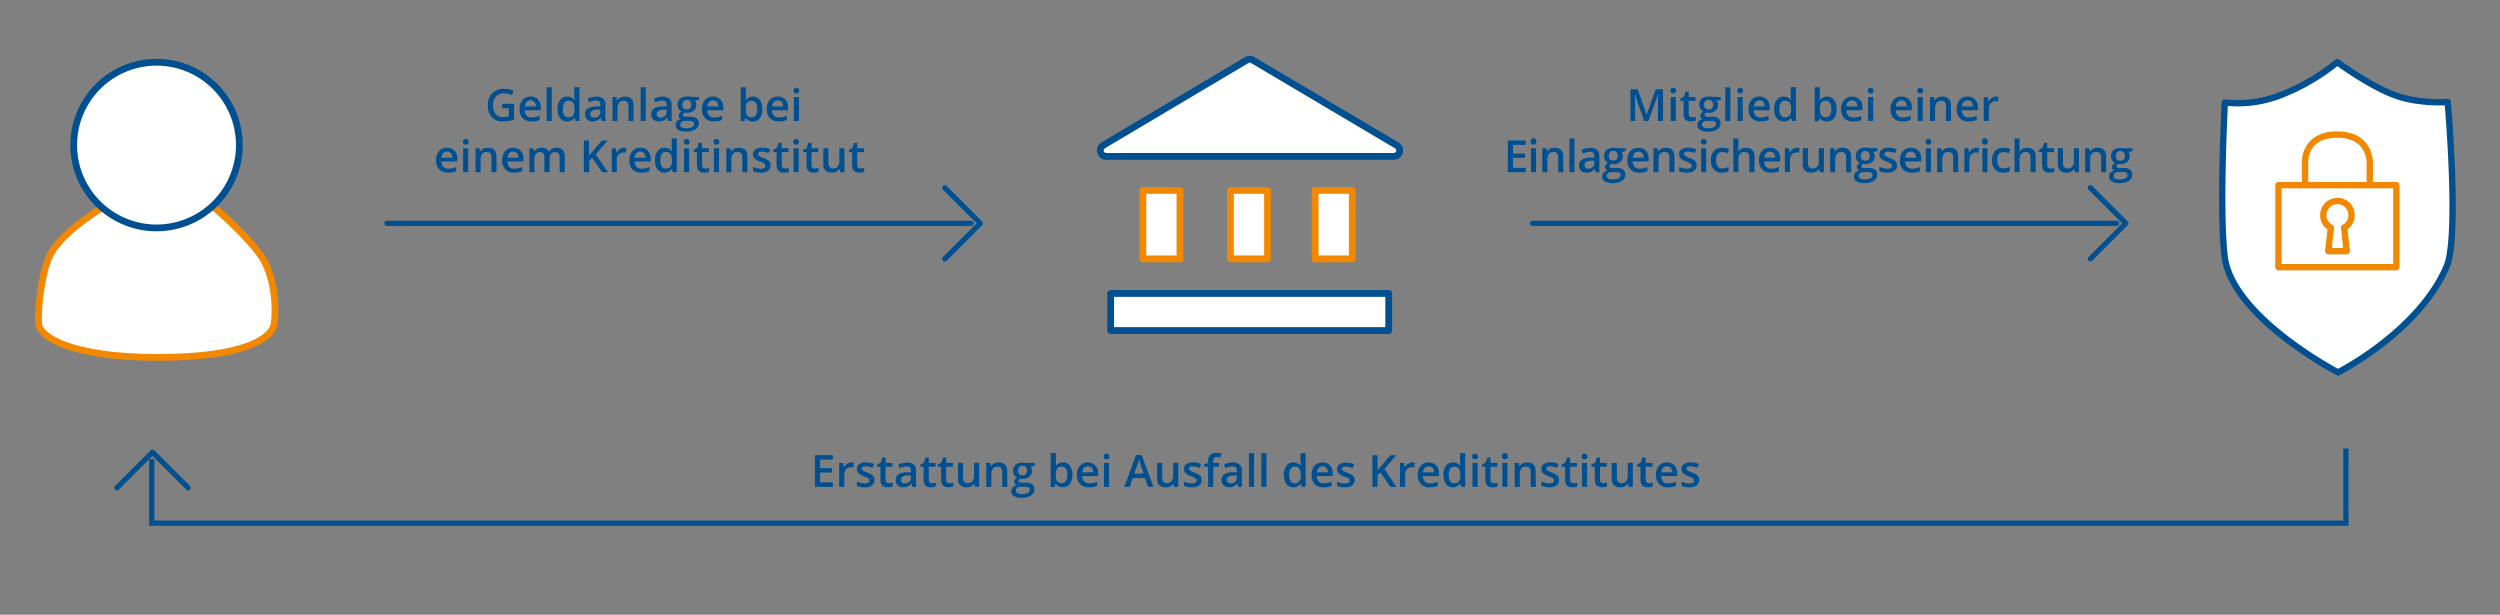<?xml version="1.0" encoding="UTF-8"?>
<svg xmlns="http://www.w3.org/2000/svg" xmlns:xlink="http://www.w3.org/1999/xlink" id="Ebene_1" data-name="Ebene 1" viewBox="0 0 850 209">
  <rect x="0" y="0" width="850" height="209" fill="#808080" stroke="none"/>
  <defs>
    <style>.cls-1,.cls-10,.cls-11,.cls-12,.cls-14,.cls-15,.cls-4,.cls-5,.cls-6,.cls-8{fill:none;}.cls-2{clip-path:url(#clip-path);}.cls-3{fill:#fff;}.cls-11,.cls-12,.cls-4,.cls-6{stroke:#f28800;}.cls-4,.cls-5{stroke-width:2.3px;}.cls-10,.cls-14,.cls-15,.cls-5,.cls-8{stroke:#005091;}.cls-10,.cls-11,.cls-12,.cls-14,.cls-6,.cls-8{stroke-linecap:round;}.cls-10,.cls-11,.cls-14,.cls-6,.cls-8{stroke-linejoin:round;}.cls-6,.cls-8{stroke-width:2.32px;}.cls-7{clip-path:url(#clip-path-2);}.cls-9{clip-path:url(#clip-path-3);}.cls-10,.cls-11,.cls-12{stroke-width:2.16px;}.cls-12{stroke-miterlimit:10;}.cls-13{fill:#005091;}.cls-14,.cls-15{stroke-width:1.78px;}</style>
    <clipPath id="clip-path">
      <rect class="cls-1" x="11.05" y="19.12" width="84.55" height="104.46"></rect>
    </clipPath>
    <clipPath id="clip-path-2">
      <rect class="cls-1" x="371.63" y="17.88" width="106.62" height="96.67"></rect>
    </clipPath>
    <clipPath id="clip-path-3">
      <rect class="cls-1" x="752.51" y="19.12" width="85.73" height="109.5"></rect>
    </clipPath>
  </defs>
  <g class="cls-2">
    <path class="cls-3" d="M35.37,70.22s-13.48,7.94-18,15.85c-3.49,6.17-4.63,20.48-4.23,24.15.49,4.38,11.23,11.33,40.65,11.3,29.82,0,38.69-6.73,39.42-11.3.61-3.81.81-16.45-5.17-24.2-6.54-8.48-16.14-16.23-16.14-16.23"></path>
    <path class="cls-4" d="M35.37,70.22s-13.48,7.94-18,15.85c-3.49,6.17-4.63,20.48-4.23,24.15.49,4.38,11.23,11.33,40.65,11.3,29.82,0,38.69-6.73,39.42-11.3.61-3.81.81-16.45-5.17-24.2-6.54-8.48-16.14-16.23-16.14-16.23"></path>
    <path class="cls-3" d="M53.22,77.49A28.16,28.16,0,1,0,25.06,49.33,28.16,28.16,0,0,0,53.22,77.49"></path>
    <path class="cls-5" d="M53.22,77.49A28.16,28.16,0,1,0,25.06,49.33,28.16,28.16,0,0,0,53.22,77.49Z"></path>
  </g>
  <rect class="cls-3" x="388.57" y="64.74" width="12.62" height="23.27"></rect>
  <rect class="cls-6" x="388.57" y="64.74" width="12.62" height="23.27"></rect>
  <rect class="cls-3" x="418.34" y="64.74" width="12.62" height="23.27"></rect>
  <rect class="cls-6" x="418.34" y="64.74" width="12.62" height="23.27"></rect>
  <rect class="cls-3" x="447.15" y="64.74" width="12.62" height="23.27"></rect>
  <rect class="cls-6" x="447.15" y="64.74" width="12.62" height="23.27"></rect>
  <rect class="cls-3" x="377.62" y="99.77" width="94.55" height="12.62"></rect>
  <g class="cls-7">
    <rect class="cls-8" x="377.62" y="99.77" width="94.55" height="12.62"></rect>
    <path class="cls-3" d="M374.91,49.51l49-29.1a2,2,0,0,1,2,0L475,49.5a2,2,0,0,1-1,3.67h-98a2,2,0,0,1-1-3.66"></path>
    <path class="cls-8" d="M374.91,49.51l49-29.1a2,2,0,0,1,2,0L475,49.5a2,2,0,0,1-1,3.67h-98a2,2,0,0,1-1-3.66Z"></path>
  </g>
  <g class="cls-9">
    <path class="cls-3" d="M756.45,34.85a39.85,39.85,0,0,0,18.37-2.28,71.43,71.43,0,0,0,19.86-11.45s10.21,7.6,18.89,11,18.64,2.56,18.64,2.56,4,45.7-.36,55.93c-9.54,22.25-36.93,36-36.93,36S758.73,107.78,756.35,87c-1.83-16.11.1-52.1.1-52.1"></path>
    <path class="cls-10" d="M756.45,34.85a39.85,39.85,0,0,0,18.37-2.28,71.43,71.43,0,0,0,19.86-11.45s10.21,7.6,18.89,11,18.64,2.56,18.64,2.56,4,45.7-.36,55.93c-9.54,22.25-36.93,36-36.93,36S758.73,107.78,756.35,87C754.52,70.84,756.45,34.85,756.45,34.85Z"></path>
    <path class="cls-11" d="M799.5,73.34A4.51,4.51,0,0,1,797,77.4l.9,8H791.6l.9-8A4.65,4.65,0,0,1,789.94,73a4.75,4.75,0,0,1,4.95-4.64,4.69,4.69,0,0,1,4.61,5m15.27-10.4h-40.1V90.83h40.1Z"></path>
    <path class="cls-12" d="M783.71,62.2v-7s-.47-9.59,11.21-9.44c11.44.15,10.81,10.06,10.81,10.06v6.6"></path>
  </g>
  <path class="cls-13" d="M170.78,35.3h4v5.41a11.76,11.76,0,0,1-1.87.45,13.06,13.06,0,0,1-1.94.13,4.83,4.83,0,0,1-3.77-1.45,5.8,5.8,0,0,1-1.33-4.09,5.44,5.44,0,0,1,1.5-4.07,5.61,5.61,0,0,1,4.12-1.47,7.93,7.93,0,0,1,3.2.65L174,32.32a6.25,6.25,0,0,0-2.62-.6,3.53,3.53,0,0,0-2.73,1.08,4.21,4.21,0,0,0-1,3,4.41,4.41,0,0,0,.91,3,3.26,3.26,0,0,0,2.6,1,8.55,8.55,0,0,0,1.82-.21V36.81h-2.23Z"></path>
  <path class="cls-13" d="M180.71,41.29a3.94,3.94,0,0,1-3-1.11,4.2,4.2,0,0,1-1.07-3.06,4.65,4.65,0,0,1,1-3.14,3.45,3.45,0,0,1,2.74-1.14,3.39,3.39,0,0,1,2.55,1,3.77,3.77,0,0,1,.93,2.7v.94h-5.43a2.65,2.65,0,0,0,.64,1.82,2.21,2.21,0,0,0,1.7.64,6.36,6.36,0,0,0,1.35-.14,7,7,0,0,0,1.34-.45v1.41a5.67,5.67,0,0,1-1.28.43A8.32,8.32,0,0,1,180.71,41.29Zm-.31-7.14a1.75,1.75,0,0,0-1.33.53,2.46,2.46,0,0,0-.59,1.52h3.7a2.24,2.24,0,0,0-.49-1.53A1.66,1.66,0,0,0,180.4,34.15Z"></path>
  <path class="cls-13" d="M187.59,41.14h-1.74V29.67h1.74Z"></path>
  <path class="cls-13" d="M192.81,41.29a2.84,2.84,0,0,1-2.38-1.11,5,5,0,0,1-.85-3.1,5,5,0,0,1,.86-3.12,2.86,2.86,0,0,1,2.4-1.12A2.82,2.82,0,0,1,195.29,34h.09a11.32,11.32,0,0,1-.13-1.39v-3H197V41.14h-1.35l-.31-1.07h-.08A2.77,2.77,0,0,1,192.81,41.29Zm.47-1.4a1.87,1.87,0,0,0,1.55-.6,3.06,3.06,0,0,0,.5-1.95V37.1a3.6,3.6,0,0,0-.5-2.19,1.83,1.83,0,0,0-1.57-.65,1.58,1.58,0,0,0-1.41.74,3.87,3.87,0,0,0-.49,2.11,3.73,3.73,0,0,0,.48,2.07A1.63,1.63,0,0,0,193.28,39.89Z"></path>
  <path class="cls-13" d="M204.57,41.14,204.23,40h-.06A3.45,3.45,0,0,1,203,41a3.74,3.74,0,0,1-1.53.27,2.62,2.62,0,0,1-1.88-.65,2.41,2.41,0,0,1-.67-1.83,2.17,2.17,0,0,1,.93-1.91,5.52,5.52,0,0,1,2.86-.7l1.4,0v-.44a1.67,1.67,0,0,0-.36-1.17,1.51,1.51,0,0,0-1.13-.38,4,4,0,0,0-1.2.18,9.16,9.16,0,0,0-1.11.44l-.56-1.24a6.1,6.1,0,0,1,1.45-.53,6.72,6.72,0,0,1,1.49-.18,3.54,3.54,0,0,1,2.35.68,2.64,2.64,0,0,1,.79,2.13v5.49ZM202,40a2.16,2.16,0,0,0,1.52-.52,1.94,1.94,0,0,0,.57-1.48v-.71l-1.05,0a3.64,3.64,0,0,0-1.78.41,1.25,1.25,0,0,0-.55,1.12,1.06,1.06,0,0,0,.32.84A1.39,1.39,0,0,0,202,40Z"></path>
  <path class="cls-13" d="M215.41,41.14h-1.74v-5a2.22,2.22,0,0,0-.38-1.41,1.48,1.48,0,0,0-1.21-.46,1.91,1.91,0,0,0-1.61.65,3.55,3.55,0,0,0-.51,2.17v4.06h-1.73V33h1.36l.24,1.07h.09a2.38,2.38,0,0,1,1.05-.9,3.51,3.51,0,0,1,1.5-.32c2,0,2.94,1,2.94,3Z"></path>
  <path class="cls-13" d="M219.55,41.14h-1.73V29.67h1.73Z"></path>
  <path class="cls-13" d="M227.13,41.14,226.78,40h-.06a3.43,3.43,0,0,1-1.18,1,3.76,3.76,0,0,1-1.54.27,2.59,2.59,0,0,1-1.87-.65,2.41,2.41,0,0,1-.68-1.83,2.15,2.15,0,0,1,.94-1.91,5.45,5.45,0,0,1,2.85-.7l1.41,0v-.44a1.67,1.67,0,0,0-.36-1.17,1.55,1.55,0,0,0-1.14-.38,4,4,0,0,0-1.2.18,9.7,9.7,0,0,0-1.1.44l-.56-1.24a5.94,5.94,0,0,1,1.45-.53,6.65,6.65,0,0,1,1.49-.18,3.56,3.56,0,0,1,2.35.68,2.68,2.68,0,0,1,.79,2.13v5.49ZM224.55,40a2.13,2.13,0,0,0,1.51-.52,1.94,1.94,0,0,0,.58-1.48v-.71l-1,0a3.61,3.61,0,0,0-1.78.41,1.26,1.26,0,0,0-.56,1.12,1.06,1.06,0,0,0,.33.84A1.37,1.37,0,0,0,224.55,40Z"></path>
  <path class="cls-13" d="M237.67,33v.95l-1.39.26a2.32,2.32,0,0,1,.32.63,2.63,2.63,0,0,1,.12.8,2.43,2.43,0,0,1-.87,2,3.65,3.65,0,0,1-2.39.72,3.84,3.84,0,0,1-.71-.06,1,1,0,0,0-.56.82.45.45,0,0,0,.26.42,2.28,2.28,0,0,0,1,.14h1.42a3.17,3.17,0,0,1,2,.57,2,2,0,0,1,.7,1.66A2.42,2.42,0,0,1,236.44,44a6,6,0,0,1-3.3.75,4.62,4.62,0,0,1-2.55-.59,1.9,1.9,0,0,1-.87-1.68,1.8,1.8,0,0,1,.47-1.26,2.56,2.56,0,0,1,1.33-.72,1.23,1.23,0,0,1-.57-.47,1.2,1.2,0,0,1-.22-.69,1.17,1.17,0,0,1,.26-.78,2.78,2.78,0,0,1,.76-.62,2.32,2.32,0,0,1-1-.89,2.63,2.63,0,0,1-.39-1.44,2.58,2.58,0,0,1,.84-2.06,3.48,3.48,0,0,1,2.38-.73,6.4,6.4,0,0,1,.73,0,3.57,3.57,0,0,1,.57.1Zm-6.4,9.42a.94.94,0,0,0,.5.86,2.7,2.7,0,0,0,1.42.31,4.3,4.3,0,0,0,2.11-.41,1.22,1.22,0,0,0,.69-1.08.79.79,0,0,0-.38-.75,3,3,0,0,0-1.41-.23h-1.31a1.84,1.84,0,0,0-1.18.35A1.14,1.14,0,0,0,231.27,42.41Zm.74-6.78a1.62,1.62,0,0,0,.4,1.18,1.49,1.49,0,0,0,1.13.41c1,0,1.5-.54,1.5-1.61a1.78,1.78,0,0,0-.37-1.22,1.42,1.42,0,0,0-1.13-.44,1.48,1.48,0,0,0-1.14.43A1.8,1.8,0,0,0,232,35.63Z"></path>
  <path class="cls-13" d="M242.75,41.29a4,4,0,0,1-3-1.11,4.24,4.24,0,0,1-1.07-3.06,4.65,4.65,0,0,1,1-3.14,3.46,3.46,0,0,1,2.74-1.14,3.36,3.36,0,0,1,2.55,1,3.77,3.77,0,0,1,.94,2.7v.94h-5.44a2.7,2.7,0,0,0,.64,1.82,2.23,2.23,0,0,0,1.71.64,6.26,6.26,0,0,0,1.34-.14,7,7,0,0,0,1.34-.45v1.41a5.67,5.67,0,0,1-1.28.43A8.21,8.21,0,0,1,242.75,41.29Zm-.32-7.14a1.73,1.73,0,0,0-1.32.53,2.46,2.46,0,0,0-.6,1.52h3.7a2.29,2.29,0,0,0-.48-1.53A1.7,1.7,0,0,0,242.43,34.15Z"></path>
  <path class="cls-13" d="M256,32.84A2.81,2.81,0,0,1,258.35,34a5,5,0,0,1,.86,3.1,5,5,0,0,1-.87,3.12A2.83,2.83,0,0,1,256,41.29a2.86,2.86,0,0,1-2.41-1.11h-.12l-.31,1h-1.3V29.67h1.73V32.4q0,.3,0,.9c0,.4,0,.65,0,.76h.07A2.76,2.76,0,0,1,256,32.84Zm-.45,1.42a1.75,1.75,0,0,0-1.51.61,3.56,3.56,0,0,0-.48,2.06v.12a3.89,3.89,0,0,0,.47,2.16,1.78,1.78,0,0,0,1.54.67,1.58,1.58,0,0,0,1.4-.73,3.85,3.85,0,0,0,.48-2.11C257.43,35.18,256.79,34.26,255.53,34.26Z"></path>
  <path class="cls-13" d="M264.78,41.29a4,4,0,0,1-3-1.11,4.24,4.24,0,0,1-1.07-3.06,4.61,4.61,0,0,1,1-3.14,3.43,3.43,0,0,1,2.73-1.14,3.36,3.36,0,0,1,2.55,1,3.73,3.73,0,0,1,.94,2.7v.94h-5.44a2.65,2.65,0,0,0,.65,1.82,2.21,2.21,0,0,0,1.7.64,6.43,6.43,0,0,0,1.35-.14,7,7,0,0,0,1.33-.45v1.41a5.67,5.67,0,0,1-1.28.43A8.21,8.21,0,0,1,264.78,41.29Zm-.32-7.14a1.73,1.73,0,0,0-1.32.53,2.52,2.52,0,0,0-.6,1.52h3.71a2.3,2.3,0,0,0-.49-1.53A1.7,1.7,0,0,0,264.46,34.15Z"></path>
  <path class="cls-13" d="M269.82,30.83a1,1,0,0,1,.25-.72,1,1,0,0,1,.73-.25,1,1,0,0,1,.71.25,1,1,0,0,1,.25.72.93.93,0,0,1-.25.69,1,1,0,0,1-.71.26,1,1,0,0,1-.73-.26A.93.93,0,0,1,269.82,30.83Zm1.83,10.31h-1.73V33h1.73Z"></path>
  <path class="cls-13" d="M152.32,58.7a4,4,0,0,1-3-1.11,4.24,4.24,0,0,1-1.07-3.06,4.64,4.64,0,0,1,1-3.14A3.46,3.46,0,0,1,152,50.25a3.36,3.36,0,0,1,2.55,1,3.71,3.71,0,0,1,.94,2.7v.94h-5.44a2.67,2.67,0,0,0,.65,1.82,2.21,2.21,0,0,0,1.7.64,6.26,6.26,0,0,0,1.34-.14,6.81,6.81,0,0,0,1.34-.45v1.41a5.19,5.19,0,0,1-1.28.42A7.34,7.34,0,0,1,152.32,58.7ZM152,51.56a1.76,1.76,0,0,0-1.32.52,2.56,2.56,0,0,0-.6,1.53h3.71a2.3,2.3,0,0,0-.49-1.53A1.67,1.67,0,0,0,152,51.56Z"></path>
  <path class="cls-13" d="M157.35,48.24a1,1,0,1,1,2,0,.93.93,0,0,1-.25.69,1.13,1.13,0,0,1-1.44,0A.94.94,0,0,1,157.35,48.24Zm1.84,10.31h-1.73V50.4h1.73Z"></path>
  <path class="cls-13" d="M168.84,58.55H167.1v-5a2.16,2.16,0,0,0-.38-1.41,1.45,1.45,0,0,0-1.2-.46,1.92,1.92,0,0,0-1.61.64,3.6,3.6,0,0,0-.51,2.18v4.06h-1.73V50.4H163l.25,1.07h.09a2.36,2.36,0,0,1,1-.9,3.44,3.44,0,0,1,1.51-.32c2,0,2.93,1,2.93,3Z"></path>
  <path class="cls-13" d="M174.81,58.7a3.94,3.94,0,0,1-3-1.11,4.2,4.2,0,0,1-1.07-3.06,4.64,4.64,0,0,1,1-3.14,3.46,3.46,0,0,1,2.74-1.14,3.39,3.39,0,0,1,2.55,1,3.76,3.76,0,0,1,.94,2.7v.94h-5.44a2.72,2.72,0,0,0,.64,1.82,2.23,2.23,0,0,0,1.71.64,6.26,6.26,0,0,0,1.34-.14,7,7,0,0,0,1.34-.45v1.41a5.19,5.19,0,0,1-1.28.42A7.45,7.45,0,0,1,174.81,58.7Zm-.31-7.14a1.8,1.8,0,0,0-1.33.52,2.49,2.49,0,0,0-.59,1.53h3.7a2.29,2.29,0,0,0-.48-1.53A1.67,1.67,0,0,0,174.5,51.56Z"></path>
  <path class="cls-13" d="M186.83,58.55h-1.74v-5a2.22,2.22,0,0,0-.36-1.39,1.28,1.28,0,0,0-1.1-.46,1.67,1.67,0,0,0-1.47.65,3.75,3.75,0,0,0-.47,2.17v4.06H180V50.4h1.36l.24,1.07h.09a2.28,2.28,0,0,1,1-.9,3.06,3.06,0,0,1,1.42-.32,2.49,2.49,0,0,1,2.49,1.28h.12a2.48,2.48,0,0,1,1-.94,3.2,3.2,0,0,1,1.51-.34,2.76,2.76,0,0,1,2.13.74,3.29,3.29,0,0,1,.66,2.25v5.31h-1.73v-5a2.22,2.22,0,0,0-.36-1.39,1.31,1.31,0,0,0-1.11-.46,1.74,1.74,0,0,0-1.48.63,3.25,3.25,0,0,0-.46,1.93Z"></path>
  <path class="cls-13" d="M206.73,58.55h-2l-3.39-4.88-1,.85v4H198.5V47.77h1.76v5.15c.48-.59,1-1.16,1.44-1.7l2.91-3.45h2c-1.89,2.21-3.23,3.79-4.05,4.73Z"></path>
  <path class="cls-13" d="M212.1,50.25a4.24,4.24,0,0,1,.87.07l-.17,1.62a3.25,3.25,0,0,0-.77-.09,2.22,2.22,0,0,0-1.68.68,2.45,2.45,0,0,0-.65,1.76v4.26H208V50.4h1.35l.23,1.43h.09a3.18,3.18,0,0,1,1.06-1.15A2.46,2.46,0,0,1,212.1,50.25Z"></path>
  <path class="cls-13" d="M218,58.7a4,4,0,0,1-3-1.11A4.24,4.24,0,0,1,214,54.53a4.59,4.59,0,0,1,1-3.14,3.43,3.43,0,0,1,2.73-1.14,3.36,3.36,0,0,1,2.55,1,3.71,3.71,0,0,1,.94,2.7v.94h-5.43a2.62,2.62,0,0,0,.64,1.82,2.21,2.21,0,0,0,1.7.64,6.43,6.43,0,0,0,1.35-.14,7,7,0,0,0,1.33-.45v1.41a5.19,5.19,0,0,1-1.28.42A7.34,7.34,0,0,1,218,58.7Zm-.32-7.14a1.76,1.76,0,0,0-1.32.52,2.49,2.49,0,0,0-.59,1.53h3.7a2.3,2.3,0,0,0-.49-1.53A1.65,1.65,0,0,0,217.72,51.56Z"></path>
  <path class="cls-13" d="M225.93,58.7a2.83,2.83,0,0,1-2.38-1.11,5,5,0,0,1-.86-3.1,5,5,0,0,1,.87-3.12,2.86,2.86,0,0,1,2.4-1.12,2.82,2.82,0,0,1,2.45,1.19h.09a9.62,9.62,0,0,1-.13-1.39v-3h1.74V58.55h-1.36l-.3-1.07h-.08A2.78,2.78,0,0,1,225.93,58.7Zm.46-1.4a1.89,1.89,0,0,0,1.56-.6,3.19,3.19,0,0,0,.5-2V54.5a3.72,3.72,0,0,0-.5-2.19,1.86,1.86,0,0,0-1.57-.64,1.58,1.58,0,0,0-1.41.74,4.75,4.75,0,0,0,0,4.18A1.61,1.61,0,0,0,226.39,57.3Z"></path>
  <path class="cls-13" d="M232.48,48.24a1,1,0,1,1,2,0,.93.93,0,0,1-.25.69,1.13,1.13,0,0,1-1.44,0A.94.94,0,0,1,232.48,48.24Zm1.84,10.31h-1.73V50.4h1.73Z"></path>
  <path class="cls-13" d="M239.83,57.3a4.26,4.26,0,0,0,1.27-.2v1.3a2.75,2.75,0,0,1-.74.21,4.76,4.76,0,0,1-.94.09c-1.64,0-2.46-.87-2.46-2.6V51.71h-1.11v-.77l1.19-.63.59-1.73h1.07V50.4H241v1.31H238.7v4.36A1.23,1.23,0,0,0,239,57,1.15,1.15,0,0,0,239.83,57.3Z"></path>
  <path class="cls-13" d="M242.63,48.24a1,1,0,0,1,.25-.72,1,1,0,0,1,.73-.25,1,1,0,0,1,.71.25,1,1,0,0,1,.26.72.94.94,0,0,1-.26.69,1,1,0,0,1-.71.26,1,1,0,0,1-.73-.26A.93.93,0,0,1,242.63,48.24Zm1.84,10.31h-1.74V50.4h1.74Z"></path>
  <path class="cls-13" d="M254.12,58.55h-1.74v-5a2.22,2.22,0,0,0-.38-1.41,1.48,1.48,0,0,0-1.21-.46,1.93,1.93,0,0,0-1.61.64,3.68,3.68,0,0,0-.5,2.18v4.06h-1.74V50.4h1.36l.24,1.07h.09a2.44,2.44,0,0,1,1.05-.9,3.36,3.36,0,0,1,1.5-.32c2,0,2.94,1,2.94,3Z"></path>
  <path class="cls-13" d="M262,56.23a2.12,2.12,0,0,1-.87,1.83,4.14,4.14,0,0,1-2.5.64,6,6,0,0,1-2.61-.49v-1.5a6.45,6.45,0,0,0,2.67.66c1.07,0,1.6-.32,1.6-1a.76.76,0,0,0-.17-.52,2.19,2.19,0,0,0-.59-.43,10.06,10.06,0,0,0-1.12-.5,5.22,5.22,0,0,1-1.91-1.09,2,2,0,0,1-.5-1.42,1.84,1.84,0,0,1,.85-1.62,4,4,0,0,1,2.29-.58,6.53,6.53,0,0,1,2.73.58l-.57,1.31a6,6,0,0,0-2.22-.55c-.91,0-1.37.26-1.37.78a.79.79,0,0,0,.36.65,7.8,7.8,0,0,0,1.56.73,7.14,7.14,0,0,1,1.47.72,2.1,2.1,0,0,1,.68.75A2.25,2.25,0,0,1,262,56.23Z"></path>
  <path class="cls-13" d="M266.92,57.3a4.37,4.37,0,0,0,1.27-.2v1.3a2.87,2.87,0,0,1-.74.21,4.94,4.94,0,0,1-.95.09c-1.64,0-2.46-.87-2.46-2.6V51.71h-1.11v-.77l1.19-.63.59-1.73h1.07V50.4h2.33v1.31h-2.33v4.36a1.23,1.23,0,0,0,.32.93A1.12,1.12,0,0,0,266.92,57.3Z"></path>
  <path class="cls-13" d="M269.71,48.24a1,1,0,0,1,1.7-.72,1,1,0,0,1,.25.72,1,1,0,0,1-1.69.69A.94.94,0,0,1,269.71,48.24Zm1.84,10.31h-1.73V50.4h1.73Z"></path>
  <path class="cls-13" d="M277.06,57.3a4.26,4.26,0,0,0,1.27-.2v1.3a2.87,2.87,0,0,1-.74.21,4.76,4.76,0,0,1-.94.09c-1.64,0-2.46-.87-2.46-2.6V51.71h-1.12v-.77l1.2-.63.59-1.73h1.07V50.4h2.32v1.31h-2.32v4.36a1.23,1.23,0,0,0,.31.93A1.13,1.13,0,0,0,277.06,57.3Z"></path>
  <path class="cls-13" d="M285.71,58.55l-.24-1.07h-.09a2.46,2.46,0,0,1-1,.9,3.5,3.5,0,0,1-1.52.32,3,3,0,0,1-2.21-.74,3,3,0,0,1-.73-2.23V50.4h1.74v5a2.14,2.14,0,0,0,.39,1.4,1.45,1.45,0,0,0,1.2.47,1.91,1.91,0,0,0,1.6-.65,3.56,3.56,0,0,0,.52-2.19V50.4h1.74v8.15Z"></path>
  <path class="cls-13" d="M292.58,57.3a4.26,4.26,0,0,0,1.27-.2v1.3a2.75,2.75,0,0,1-.74.21,4.76,4.76,0,0,1-.94.09c-1.64,0-2.46-.87-2.46-2.6V51.71H288.6v-.77l1.19-.63.59-1.73h1.07V50.4h2.32v1.31h-2.32v4.36a1.23,1.23,0,0,0,.31.93A1.15,1.15,0,0,0,292.58,57.3Z"></path>
  <line class="cls-14" x1="131.56" y1="75.93" x2="330.15" y2="75.93"></line>
  <polyline class="cls-14" points="321.23 63.84 333.32 75.93 321.23 88.02"></polyline>
  <path class="cls-13" d="M559,41.14l-3.13-9h-.06c.08,1.34.13,2.59.13,3.76v5.24h-1.6V30.36h2.48l3,8.58h.05l3.08-8.58h2.49V41.14H563.7V35.81c0-.53,0-1.23,0-2.09s0-1.38.07-1.57h-.06l-3.24,9Z"></path>
  <path class="cls-13" d="M567.94,30.83a1,1,0,0,1,.26-.72,1.16,1.16,0,0,1,1.44,0,1,1,0,0,1,.25.72.93.93,0,0,1-.25.69,1.13,1.13,0,0,1-1.44,0A.94.94,0,0,1,567.94,30.83Zm1.84,10.31h-1.73V33h1.73Z"></path>
  <path class="cls-13" d="M575.29,39.89a4.26,4.26,0,0,0,1.27-.2V41a4,4,0,0,1-.74.21,5.67,5.67,0,0,1-.94.08c-1.64,0-2.46-.86-2.46-2.6V34.3h-1.11v-.77l1.19-.63.59-1.73h1.07V33h2.32V34.3h-2.32v4.37a1.22,1.22,0,0,0,.31.92A1.15,1.15,0,0,0,575.29,39.89Z"></path>
  <path class="cls-13" d="M585.08,33v.95l-1.39.26a2.31,2.31,0,0,1,.31.63,2.36,2.36,0,0,1,.13.8,2.43,2.43,0,0,1-.87,2,3.66,3.66,0,0,1-2.4.72,3.92,3.92,0,0,1-.71-.06,1,1,0,0,0-.56.82.46.46,0,0,0,.27.42,2.28,2.28,0,0,0,1,.14h1.42a3.19,3.19,0,0,1,2,.57,2,2,0,0,1,.7,1.66A2.42,2.42,0,0,1,583.85,44a6,6,0,0,1-3.31.75,4.59,4.59,0,0,1-2.54-.59,1.91,1.91,0,0,1-.88-1.68,1.77,1.77,0,0,1,.48-1.26,2.56,2.56,0,0,1,1.33-.72,1.23,1.23,0,0,1-.57-.47,1.23,1.23,0,0,1,0-1.47,2.84,2.84,0,0,1,.77-.62,2.27,2.27,0,0,1-1-.89,2.63,2.63,0,0,1-.39-1.44,2.58,2.58,0,0,1,.83-2.06,3.52,3.52,0,0,1,2.39-.73,6.09,6.09,0,0,1,.72,0,3.53,3.53,0,0,1,.58.1Zm-6.41,9.42a1,1,0,0,0,.51.86,2.67,2.67,0,0,0,1.42.31,4.32,4.32,0,0,0,2.11-.41,1.22,1.22,0,0,0,.69-1.08.81.81,0,0,0-.38-.75,3,3,0,0,0-1.41-.23h-1.32a1.86,1.86,0,0,0-1.18.35A1.17,1.17,0,0,0,578.67,42.41Zm.75-6.78a1.66,1.66,0,0,0,.39,1.18,1.5,1.5,0,0,0,1.13.41c1,0,1.51-.54,1.51-1.61a1.83,1.83,0,0,0-.37-1.22,1.43,1.43,0,0,0-1.14-.44,1.48,1.48,0,0,0-1.14.43A1.85,1.85,0,0,0,579.42,35.63Z"></path>
  <path class="cls-13" d="M588.32,41.14h-1.73V29.67h1.73Z"></path>
  <path class="cls-13" d="M590.7,30.83a1,1,0,0,1,.25-.72,1,1,0,0,1,.73-.25,1,1,0,0,1,.71.25,1,1,0,0,1,.25.72.93.93,0,0,1-.25.69,1,1,0,0,1-.71.26,1,1,0,0,1-.73-.26A.93.93,0,0,1,590.7,30.83Zm1.83,10.31H590.8V33h1.73Z"></path>
  <path class="cls-13" d="M598.57,41.29a3.92,3.92,0,0,1-3-1.11,4.2,4.2,0,0,1-1.08-3.06,4.66,4.66,0,0,1,1-3.14,3.45,3.45,0,0,1,2.74-1.14,3.39,3.39,0,0,1,2.55,1,3.77,3.77,0,0,1,.93,2.7v.94h-5.43a2.65,2.65,0,0,0,.64,1.82,2.21,2.21,0,0,0,1.7.64,6.36,6.36,0,0,0,1.35-.14,7,7,0,0,0,1.34-.45v1.41a5.59,5.59,0,0,1-1.29.43A8.13,8.13,0,0,1,598.57,41.29Zm-.31-7.14a1.75,1.75,0,0,0-1.33.53,2.46,2.46,0,0,0-.59,1.52H600a2.24,2.24,0,0,0-.49-1.53A1.66,1.66,0,0,0,598.26,34.15Z"></path>
  <path class="cls-13" d="M606.46,41.29a2.84,2.84,0,0,1-2.38-1.11,5,5,0,0,1-.85-3.1,5,5,0,0,1,.86-3.12,2.86,2.86,0,0,1,2.4-1.12A2.82,2.82,0,0,1,608.94,34H609a11.32,11.32,0,0,1-.13-1.39v-3h1.74V41.14h-1.35L609,40.07h-.08A2.77,2.77,0,0,1,606.46,41.29Zm.47-1.4a1.87,1.87,0,0,0,1.55-.6,3.13,3.13,0,0,0,.5-1.95V37.1a3.6,3.6,0,0,0-.5-2.19,1.84,1.84,0,0,0-1.57-.65,1.58,1.58,0,0,0-1.41.74,3.79,3.79,0,0,0-.49,2.11,3.73,3.73,0,0,0,.48,2.07A1.63,1.63,0,0,0,606.93,39.89Z"></path>
  <path class="cls-13" d="M621.21,32.84A2.83,2.83,0,0,1,623.59,34a5,5,0,0,1,.85,3.1,5,5,0,0,1-.86,3.12,3.14,3.14,0,0,1-4.8,0h-.12l-.32,1H617V29.67h1.74V32.4q0,.3,0,.9c0,.4,0,.65,0,.76h.08A2.75,2.75,0,0,1,621.21,32.84Zm-.45,1.42a1.76,1.76,0,0,0-1.51.61,3.57,3.57,0,0,0-.47,2.06v.12a3.8,3.8,0,0,0,.47,2.16,1.76,1.76,0,0,0,1.54.67,1.59,1.59,0,0,0,1.4-.73,4,4,0,0,0,.47-2.11C622.66,35.18,622,34.26,620.76,34.26Z"></path>
  <path class="cls-13" d="M630,41.29a3.94,3.94,0,0,1-3-1.11A4.2,4.2,0,0,1,626,37.12,4.66,4.66,0,0,1,627,34a3.45,3.45,0,0,1,2.74-1.14,3.39,3.39,0,0,1,2.55,1,3.77,3.77,0,0,1,.93,2.7v.94h-5.43a2.65,2.65,0,0,0,.64,1.82,2.21,2.21,0,0,0,1.7.64,6.36,6.36,0,0,0,1.35-.14,7,7,0,0,0,1.34-.45v1.41a5.67,5.67,0,0,1-1.28.43A8.32,8.32,0,0,1,630,41.29Zm-.31-7.14a1.75,1.75,0,0,0-1.33.53,2.46,2.46,0,0,0-.59,1.52h3.7a2.24,2.24,0,0,0-.49-1.53A1.66,1.66,0,0,0,629.7,34.15Z"></path>
  <path class="cls-13" d="M635.05,30.83a1,1,0,0,1,.25-.72,1,1,0,0,1,.73-.25,1,1,0,0,1,.71.25,1,1,0,0,1,.26.72.94.94,0,0,1-.26.69,1,1,0,0,1-.71.26,1,1,0,0,1-.73-.26A.93.93,0,0,1,635.05,30.83Zm1.84,10.31h-1.74V33h1.74Z"></path>
  <path class="cls-13" d="M646.85,41.29a4,4,0,0,1-3-1.11,4.24,4.24,0,0,1-1.07-3.06,4.65,4.65,0,0,1,1-3.14,3.46,3.46,0,0,1,2.74-1.14,3.36,3.36,0,0,1,2.55,1,3.73,3.73,0,0,1,.94,2.7v.94h-5.44a2.7,2.7,0,0,0,.64,1.82,2.25,2.25,0,0,0,1.71.64,6.26,6.26,0,0,0,1.34-.14,7,7,0,0,0,1.34-.45v1.41a5.67,5.67,0,0,1-1.28.43A8.21,8.21,0,0,1,646.85,41.29Zm-.32-7.14a1.73,1.73,0,0,0-1.32.53,2.52,2.52,0,0,0-.6,1.52h3.7a2.29,2.29,0,0,0-.48-1.53A1.7,1.7,0,0,0,646.53,34.15Z"></path>
  <path class="cls-13" d="M651.88,30.83a1,1,0,0,1,.26-.72,1.16,1.16,0,0,1,1.44,0,1,1,0,0,1,.25.72.93.93,0,0,1-.25.69,1.13,1.13,0,0,1-1.44,0A.94.94,0,0,1,651.88,30.83Zm1.84,10.31H652V33h1.73Z"></path>
  <path class="cls-13" d="M663.37,41.14h-1.74v-5a2.22,2.22,0,0,0-.38-1.41,1.45,1.45,0,0,0-1.2-.46,1.89,1.89,0,0,0-1.61.65,3.55,3.55,0,0,0-.51,2.17v4.06H656.2V33h1.35l.25,1.07h.09a2.36,2.36,0,0,1,1-.9,3.55,3.55,0,0,1,1.51-.32c1.95,0,2.93,1,2.93,3Z"></path>
  <path class="cls-13" d="M669.34,41.29a3.94,3.94,0,0,1-3-1.11,4.2,4.2,0,0,1-1.07-3.06,4.65,4.65,0,0,1,1-3.14A3.46,3.46,0,0,1,669,32.84a3.39,3.39,0,0,1,2.55,1,3.77,3.77,0,0,1,.93,2.7v.94h-5.43a2.65,2.65,0,0,0,.64,1.82,2.21,2.21,0,0,0,1.7.64,6.29,6.29,0,0,0,1.35-.14,7,7,0,0,0,1.34-.45v1.41a5.67,5.67,0,0,1-1.28.43A8.32,8.32,0,0,1,669.34,41.29ZM669,34.15a1.77,1.77,0,0,0-1.33.53,2.46,2.46,0,0,0-.59,1.52h3.7a2.29,2.29,0,0,0-.48-1.53A1.7,1.7,0,0,0,669,34.15Z"></path>
  <path class="cls-13" d="M678.62,32.84a4.87,4.87,0,0,1,.86.07l-.17,1.62a3.16,3.16,0,0,0-.76-.09,2.23,2.23,0,0,0-1.69.68,2.44,2.44,0,0,0-.64,1.76v4.26h-1.74V33h1.36l.23,1.44h.09a3.13,3.13,0,0,1,1.06-1.16A2.46,2.46,0,0,1,678.62,32.84Z"></path>
  <path class="cls-13" d="M518.75,58.55h-6.1V47.77h6.1v1.49h-4.33V52.2h4.06v1.47h-4.06v3.38h4.33Z"></path>
  <path class="cls-13" d="M520.42,48.24a1,1,0,1,1,1.94,0,.93.93,0,0,1-.25.69,1,1,0,0,1-.71.26,1,1,0,0,1-.73-.26A.93.93,0,0,1,520.42,48.24Zm1.83,10.31h-1.73V50.4h1.73Z"></path>
  <path class="cls-13" d="M531.54,58.55H529.8v-5a2.22,2.22,0,0,0-.38-1.41,1.45,1.45,0,0,0-1.2-.46,1.92,1.92,0,0,0-1.61.64,3.6,3.6,0,0,0-.51,2.18v4.06h-1.73V50.4h1.35l.25,1.07h.09a2.36,2.36,0,0,1,1-.9,3.41,3.41,0,0,1,1.51-.32c1.95,0,2.93,1,2.93,3Z"></path>
  <path class="cls-13" d="M535.32,58.55h-1.73V47.08h1.73Z"></path>
  <path class="cls-13" d="M542.54,58.55l-.35-1.13h-.06a3.34,3.34,0,0,1-1.18,1,3.76,3.76,0,0,1-1.54.27,2.59,2.59,0,0,1-1.87-.65,2.42,2.42,0,0,1-.68-1.84,2.14,2.14,0,0,1,.94-1.9,5.38,5.38,0,0,1,2.85-.7l1.41,0v-.44A1.67,1.67,0,0,0,541.7,52a1.54,1.54,0,0,0-1.14-.38,4.06,4.06,0,0,0-1.2.18,8.14,8.14,0,0,0-1.1.44L537.7,51a5.94,5.94,0,0,1,1.45-.53,6.65,6.65,0,0,1,1.49-.18,3.56,3.56,0,0,1,2.35.68,2.68,2.68,0,0,1,.79,2.13v5.49ZM540,57.37a2.09,2.09,0,0,0,1.51-.53,1.87,1.87,0,0,0,.58-1.47v-.71l-1,0a3.61,3.61,0,0,0-1.78.41,1.26,1.26,0,0,0-.56,1.12,1.08,1.08,0,0,0,.33.84A1.37,1.37,0,0,0,540,57.37Z"></path>
  <path class="cls-13" d="M552.71,50.4v1l-1.4.26a2.07,2.07,0,0,1,.32.63,2.63,2.63,0,0,1,.13.8,2.43,2.43,0,0,1-.87,2,3.66,3.66,0,0,1-2.4.72,3.84,3.84,0,0,1-.71-.06,1,1,0,0,0-.56.81.47.47,0,0,0,.26.43,2.39,2.39,0,0,0,1,.13h1.43a3.19,3.19,0,0,1,2,.58,2,2,0,0,1,.7,1.66,2.42,2.42,0,0,1-1.14,2.14,6.08,6.08,0,0,1-3.31.75,4.56,4.56,0,0,1-2.54-.59,1.89,1.89,0,0,1-.88-1.68,1.81,1.81,0,0,1,.48-1.27,2.58,2.58,0,0,1,1.33-.71,1.29,1.29,0,0,1-.57-.47A1.23,1.23,0,0,1,546,56a2.84,2.84,0,0,1,.77-.62,2.28,2.28,0,0,1-1-.89,2.56,2.56,0,0,1-.4-1.44A2.58,2.58,0,0,1,546.2,51a3.49,3.49,0,0,1,2.38-.73,6.11,6.11,0,0,1,.73,0,3.57,3.57,0,0,1,.57.1Zm-6.41,9.42a1,1,0,0,0,.5.86,2.8,2.8,0,0,0,1.42.31,4.27,4.27,0,0,0,2.11-.41,1.23,1.23,0,0,0,.7-1.08.81.81,0,0,0-.38-.75,3.09,3.09,0,0,0-1.42-.23h-1.31a1.84,1.84,0,0,0-1.18.35A1.17,1.17,0,0,0,546.3,59.82ZM547,53a1.62,1.62,0,0,0,.4,1.18,1.5,1.5,0,0,0,1.13.41c1,0,1.5-.54,1.5-1.61a1.83,1.83,0,0,0-.37-1.23,1.43,1.43,0,0,0-1.13-.43,1.48,1.48,0,0,0-1.14.43A1.8,1.8,0,0,0,547,53Z"></path>
  <path class="cls-13" d="M557.4,58.7a3.92,3.92,0,0,1-3-1.11,4.2,4.2,0,0,1-1.08-3.06,4.64,4.64,0,0,1,1-3.14,3.45,3.45,0,0,1,2.74-1.14,3.39,3.39,0,0,1,2.55,1,3.75,3.75,0,0,1,.93,2.7v.94h-5.43a2.67,2.67,0,0,0,.64,1.82,2.21,2.21,0,0,0,1.7.64,6.36,6.36,0,0,0,1.35-.14,7,7,0,0,0,1.34-.45v1.41a5.12,5.12,0,0,1-1.29.42A7.27,7.27,0,0,1,557.4,58.7Zm-.31-7.14a1.78,1.78,0,0,0-1.33.52,2.49,2.49,0,0,0-.59,1.53h3.7a2.24,2.24,0,0,0-.49-1.53A1.63,1.63,0,0,0,557.09,51.56Z"></path>
  <path class="cls-13" d="M569.34,58.55H567.6v-5a2.22,2.22,0,0,0-.38-1.41,1.47,1.47,0,0,0-1.21-.46,1.91,1.91,0,0,0-1.6.64,3.6,3.6,0,0,0-.51,2.18v4.06h-1.74V50.4h1.36l.24,1.07h.09a2.44,2.44,0,0,1,1-.9,3.36,3.36,0,0,1,1.5-.32c2,0,2.94,1,2.94,3Z"></path>
  <path class="cls-13" d="M576.87,56.23a2.12,2.12,0,0,1-.87,1.83,4.14,4.14,0,0,1-2.5.64,6,6,0,0,1-2.61-.49v-1.5a6.45,6.45,0,0,0,2.67.66c1.07,0,1.6-.32,1.6-1a.81.81,0,0,0-.17-.52,2.19,2.19,0,0,0-.59-.43,10.06,10.06,0,0,0-1.12-.5,5.22,5.22,0,0,1-1.91-1.09,2,2,0,0,1-.5-1.42,1.84,1.84,0,0,1,.85-1.62,3.94,3.94,0,0,1,2.29-.58,6.45,6.45,0,0,1,2.72.58l-.56,1.31a6,6,0,0,0-2.22-.55c-.91,0-1.37.26-1.37.78a.79.79,0,0,0,.36.65,7.8,7.8,0,0,0,1.56.73,7.14,7.14,0,0,1,1.47.72,2.1,2.1,0,0,1,.68.75A2.25,2.25,0,0,1,576.87,56.23Z"></path>
  <path class="cls-13" d="M578.27,48.24a1,1,0,1,1,2,0,.93.93,0,0,1-.25.69,1.13,1.13,0,0,1-1.44,0A.94.94,0,0,1,578.27,48.24Zm1.84,10.31h-1.73V50.4h1.73Z"></path>
  <path class="cls-13" d="M585.51,58.7a3.57,3.57,0,0,1-2.81-1.08,4.51,4.51,0,0,1-1-3.1,4.52,4.52,0,0,1,1-3.17,3.75,3.75,0,0,1,2.9-1.1,5.48,5.48,0,0,1,2.33.48l-.53,1.39a5.33,5.33,0,0,0-1.81-.43c-1.41,0-2.12.94-2.12,2.81a3.34,3.34,0,0,0,.53,2.06,1.82,1.82,0,0,0,1.54.69,4.48,4.48,0,0,0,2.2-.57v1.51a3.71,3.71,0,0,1-1,.39A5.86,5.86,0,0,1,585.51,58.7Z"></path>
  <path class="cls-13" d="M596.5,58.55h-1.74v-5a2.22,2.22,0,0,0-.38-1.41,1.48,1.48,0,0,0-1.21-.46,1.9,1.9,0,0,0-1.6.65,3.58,3.58,0,0,0-.51,2.18v4h-1.74V47.08h1.74V50a13.37,13.37,0,0,1-.09,1.5h.11a2.35,2.35,0,0,1,1-.92,3.25,3.25,0,0,1,1.47-.32c2,0,3,1,3,3Z"></path>
  <path class="cls-13" d="M602.11,58.7a4,4,0,0,1-3-1.11,4.24,4.24,0,0,1-1.07-3.06,4.59,4.59,0,0,1,1-3.14,3.43,3.43,0,0,1,2.73-1.14,3.36,3.36,0,0,1,2.55,1,3.71,3.71,0,0,1,.94,2.7v.94h-5.44a2.67,2.67,0,0,0,.65,1.82,2.21,2.21,0,0,0,1.7.64,6.43,6.43,0,0,0,1.35-.14,7,7,0,0,0,1.33-.45v1.41a5.19,5.19,0,0,1-1.28.42A7.34,7.34,0,0,1,602.11,58.7Zm-.32-7.14a1.76,1.76,0,0,0-1.32.52,2.49,2.49,0,0,0-.59,1.53h3.7a2.3,2.3,0,0,0-.49-1.53A1.67,1.67,0,0,0,601.79,51.56Z"></path>
  <path class="cls-13" d="M611,50.25a4.14,4.14,0,0,1,.86.07l-.17,1.62a3.19,3.19,0,0,0-.77-.09,2.22,2.22,0,0,0-1.68.68,2.45,2.45,0,0,0-.65,1.76v4.26h-1.73V50.4h1.36l.23,1.43h.08a3.36,3.36,0,0,1,1.06-1.15A2.51,2.51,0,0,1,611,50.25Z"></path>
  <path class="cls-13" d="M618.76,58.55l-.25-1.07h-.09a2.49,2.49,0,0,1-1,.9,3.58,3.58,0,0,1-1.53.32,3,3,0,0,1-2.21-.74,3,3,0,0,1-.73-2.23V50.4h1.75v5a2.21,2.21,0,0,0,.38,1.4,1.48,1.48,0,0,0,1.2.47,1.93,1.93,0,0,0,1.61-.65,3.64,3.64,0,0,0,.51-2.19V50.4h1.74v8.15Z"></path>
  <path class="cls-13" d="M629.4,58.55h-1.74v-5a2.16,2.16,0,0,0-.38-1.41,1.45,1.45,0,0,0-1.2-.46,1.92,1.92,0,0,0-1.61.64,3.6,3.6,0,0,0-.51,2.18v4.06h-1.73V50.4h1.35l.25,1.07h.09a2.36,2.36,0,0,1,1-.9,3.44,3.44,0,0,1,1.51-.32c1.95,0,2.93,1,2.93,3Z"></path>
  <path class="cls-13" d="M638.34,50.4v1l-1.39.26a2.31,2.31,0,0,1,.31.63,2.36,2.36,0,0,1,.13.8,2.43,2.43,0,0,1-.87,2,3.66,3.66,0,0,1-2.4.72,3.84,3.84,0,0,1-.71-.06,1,1,0,0,0-.56.81.47.47,0,0,0,.26.43,2.41,2.41,0,0,0,1,.13h1.42a3.19,3.19,0,0,1,2,.58,2,2,0,0,1,.7,1.66,2.42,2.42,0,0,1-1.14,2.14,6.08,6.08,0,0,1-3.31.75,4.56,4.56,0,0,1-2.54-.59,1.89,1.89,0,0,1-.88-1.68,1.81,1.81,0,0,1,.48-1.27,2.58,2.58,0,0,1,1.33-.71,1.29,1.29,0,0,1-.57-.47,1.23,1.23,0,0,1,0-1.47,2.84,2.84,0,0,1,.77-.62,2.33,2.33,0,0,1-1-.89A2.64,2.64,0,0,1,631,53a2.58,2.58,0,0,1,.84-2.06,3.5,3.5,0,0,1,2.39-.73,6.09,6.09,0,0,1,.72,0,3.18,3.18,0,0,1,.57.1Zm-6.41,9.42a1,1,0,0,0,.51.86,2.77,2.77,0,0,0,1.42.31,4.25,4.25,0,0,0,2.1-.41,1.21,1.21,0,0,0,.7-1.08.81.81,0,0,0-.38-.75,3.07,3.07,0,0,0-1.41-.23h-1.32a1.86,1.86,0,0,0-1.18.35A1.17,1.17,0,0,0,631.93,59.82Zm.75-6.78a1.66,1.66,0,0,0,.39,1.18,1.5,1.5,0,0,0,1.13.41c1,0,1.51-.54,1.51-1.61a1.83,1.83,0,0,0-.38-1.23,1.42,1.42,0,0,0-1.13-.43,1.48,1.48,0,0,0-1.14.43A1.8,1.8,0,0,0,632.68,53Z"></path>
  <path class="cls-13" d="M645,56.23a2.12,2.12,0,0,1-.87,1.83,4.13,4.13,0,0,1-2.49.64,6,6,0,0,1-2.62-.49v-1.5a6.46,6.46,0,0,0,2.68.66c1.06,0,1.6-.32,1.6-1a.77.77,0,0,0-.18-.52,2.12,2.12,0,0,0-.58-.43,10.36,10.36,0,0,0-1.13-.5,5.31,5.31,0,0,1-1.91-1.09,2,2,0,0,1-.49-1.42,1.85,1.85,0,0,1,.84-1.62,4,4,0,0,1,2.3-.58,6.48,6.48,0,0,1,2.72.58l-.56,1.31a6,6,0,0,0-2.22-.55c-.92,0-1.37.26-1.37.78A.8.8,0,0,0,641,53a7.8,7.8,0,0,0,1.56.73,6.65,6.65,0,0,1,1.47.72,2,2,0,0,1,.68.75A2.12,2.12,0,0,1,645,56.23Z"></path>
  <path class="cls-13" d="M650,58.7a3.92,3.92,0,0,1-3-1.11A4.2,4.2,0,0,1,646,54.53a4.64,4.64,0,0,1,1-3.14,3.45,3.45,0,0,1,2.74-1.14,3.39,3.39,0,0,1,2.55,1,3.75,3.75,0,0,1,.93,2.7v.94h-5.43a2.67,2.67,0,0,0,.64,1.82,2.21,2.21,0,0,0,1.7.64,6.36,6.36,0,0,0,1.35-.14,7,7,0,0,0,1.34-.45v1.41a5.12,5.12,0,0,1-1.29.42A7.27,7.27,0,0,1,650,58.7Zm-.31-7.14a1.78,1.78,0,0,0-1.33.52,2.49,2.49,0,0,0-.59,1.53h3.7a2.24,2.24,0,0,0-.49-1.53A1.63,1.63,0,0,0,649.71,51.56Z"></path>
  <path class="cls-13" d="M654.68,48.24a1,1,0,0,1,1.7-.72,1,1,0,0,1,.25.72,1,1,0,0,1-1.69.69A.94.94,0,0,1,654.68,48.24Zm1.84,10.31h-1.73V50.4h1.73Z"></path>
  <path class="cls-13" d="M665.81,58.55h-1.74v-5a2.22,2.22,0,0,0-.38-1.41,1.48,1.48,0,0,0-1.21-.46,1.93,1.93,0,0,0-1.61.64,3.68,3.68,0,0,0-.5,2.18v4.06h-1.74V50.4H660l.24,1.07h.09a2.44,2.44,0,0,1,1-.9,3.36,3.36,0,0,1,1.5-.32c2,0,2.94,1,2.94,3Z"></path>
  <path class="cls-13" d="M672,50.25a4.24,4.24,0,0,1,.87.07l-.17,1.62a3.31,3.31,0,0,0-.77-.09,2.24,2.24,0,0,0-1.69.68,2.44,2.44,0,0,0-.64,1.76v4.26h-1.73V50.4h1.35l.23,1.43h.09a3.18,3.18,0,0,1,1.06-1.15A2.46,2.46,0,0,1,672,50.25Z"></path>
  <path class="cls-13" d="M673.89,48.24a1,1,0,1,1,1.94,0,.93.93,0,0,1-.25.69,1,1,0,0,1-.71.26,1,1,0,0,1-.73-.26A.93.93,0,0,1,673.89,48.24Zm1.83,10.31H674V50.4h1.73Z"></path>
  <path class="cls-13" d="M681.13,58.7a3.58,3.58,0,0,1-2.82-1.08,4.51,4.51,0,0,1-1-3.1,4.57,4.57,0,0,1,1-3.17,3.75,3.75,0,0,1,2.91-1.1,5.44,5.44,0,0,1,2.32.48l-.52,1.39a5.43,5.43,0,0,0-1.82-.43c-1.41,0-2.12.94-2.12,2.81a3.34,3.34,0,0,0,.53,2.06,1.83,1.83,0,0,0,1.55.69,4.47,4.47,0,0,0,2.19-.57v1.51a3.52,3.52,0,0,1-1,.39A5.92,5.92,0,0,1,681.13,58.7Z"></path>
  <path class="cls-13" d="M692.11,58.55h-1.74v-5a2.22,2.22,0,0,0-.38-1.41,1.45,1.45,0,0,0-1.2-.46,1.91,1.91,0,0,0-1.61.65,3.58,3.58,0,0,0-.51,2.18v4h-1.73V47.08h1.73V50a13.37,13.37,0,0,1-.09,1.5h.11a2.41,2.41,0,0,1,1-.92,3.32,3.32,0,0,1,1.48-.32c2,0,3,1,3,3Z"></path>
  <path class="cls-13" d="M697.2,57.3a4.37,4.37,0,0,0,1.27-.2v1.3a3,3,0,0,1-.75.21,4.76,4.76,0,0,1-.94.09c-1.64,0-2.46-.87-2.46-2.6V51.71h-1.11v-.77l1.19-.63.59-1.73h1.07V50.4h2.32v1.31h-2.32v4.36a1.23,1.23,0,0,0,.32.93A1.12,1.12,0,0,0,697.2,57.3Z"></path>
  <path class="cls-13" d="M705.47,58.55l-.24-1.07h-.09a2.52,2.52,0,0,1-1,.9,3.53,3.53,0,0,1-1.52.32,3,3,0,0,1-2.22-.74,3.07,3.07,0,0,1-.73-2.23V50.4h1.75v5a2.21,2.21,0,0,0,.38,1.4,1.49,1.49,0,0,0,1.21.47,1.93,1.93,0,0,0,1.6-.65,3.64,3.64,0,0,0,.51-2.19V50.4h1.74v8.15Z"></path>
  <path class="cls-13" d="M716.12,58.55h-1.74v-5a2.22,2.22,0,0,0-.38-1.41,1.48,1.48,0,0,0-1.21-.46,1.93,1.93,0,0,0-1.61.64,3.6,3.6,0,0,0-.51,2.18v4.06h-1.73V50.4h1.36l.24,1.07h.09a2.38,2.38,0,0,1,1-.9,3.36,3.36,0,0,1,1.5-.32c2,0,2.94,1,2.94,3Z"></path>
  <path class="cls-13" d="M725.05,50.4v1l-1.39.26a2.06,2.06,0,0,1,.31.63,2.36,2.36,0,0,1,.13.8,2.43,2.43,0,0,1-.87,2,3.66,3.66,0,0,1-2.4.72,3.73,3.73,0,0,1-.7-.06,1,1,0,0,0-.56.81.46.46,0,0,0,.26.43,2.33,2.33,0,0,0,1,.13h1.42a3.19,3.19,0,0,1,2,.58,2,2,0,0,1,.7,1.66,2.42,2.42,0,0,1-1.14,2.14,6,6,0,0,1-3.3.75,4.62,4.62,0,0,1-2.55-.59,1.9,1.9,0,0,1-.87-1.68,1.8,1.8,0,0,1,.47-1.27,2.62,2.62,0,0,1,1.33-.71,1.29,1.29,0,0,1-.57-.47,1.2,1.2,0,0,1-.22-.69,1.22,1.22,0,0,1,.25-.78,3,3,0,0,1,.77-.62,2.38,2.38,0,0,1-1-.89,2.92,2.92,0,0,1,.44-3.5,3.52,3.52,0,0,1,2.39-.73,6.4,6.4,0,0,1,.73,0,3.57,3.57,0,0,1,.57.1Zm-6.41,9.42a1,1,0,0,0,.51.86,2.8,2.8,0,0,0,1.42.31,4.32,4.32,0,0,0,2.11-.41,1.22,1.22,0,0,0,.69-1.08.81.81,0,0,0-.38-.75,3,3,0,0,0-1.41-.23h-1.31a1.89,1.89,0,0,0-1.19.35A1.17,1.17,0,0,0,718.64,59.82Zm.75-6.78a1.66,1.66,0,0,0,.39,1.18,1.53,1.53,0,0,0,1.14.41c1,0,1.5-.54,1.5-1.61a1.88,1.88,0,0,0-.37-1.23,1.71,1.71,0,0,0-2.27,0A1.8,1.8,0,0,0,719.39,53Z"></path>
  <line class="cls-14" x1="521.05" y1="75.93" x2="719.64" y2="75.93"></line>
  <polyline class="cls-14" points="710.72 63.84 722.81 75.93 710.72 88.02"></polyline>
  <polyline class="cls-15" points="797.6 152.49 797.6 177.88 51.6 177.88 51.6 156.12"></polyline>
  <polyline class="cls-14" points="39.77 165.84 51.86 153.75 63.95 165.84"></polyline>
  <path class="cls-13" d="M283.18,165.54h-6.1V154.76h6.1v1.49h-4.34v2.93h4.06v1.48h-4.06V164h4.34Z"></path>
  <path class="cls-13" d="M289.46,157.24a4.07,4.07,0,0,1,.86.07l-.17,1.62a3.16,3.16,0,0,0-.76-.09,2.19,2.19,0,0,0-1.69.68,2.44,2.44,0,0,0-.64,1.76v4.26h-1.74v-8.15h1.36l.23,1.43H287a3.24,3.24,0,0,1,1.05-1.15A2.51,2.51,0,0,1,289.46,157.24Z"></path>
  <path class="cls-13" d="M297.31,163.22a2.13,2.13,0,0,1-.87,1.83,4.13,4.13,0,0,1-2.49.64,5.88,5.88,0,0,1-2.62-.5V163.7a6.46,6.46,0,0,0,2.68.66c1.07,0,1.6-.32,1.6-1a.77.77,0,0,0-.18-.52,2.12,2.12,0,0,0-.58-.43,10.36,10.36,0,0,0-1.13-.5,5.16,5.16,0,0,1-1.9-1.09,2,2,0,0,1-.5-1.42,1.85,1.85,0,0,1,.84-1.62,4,4,0,0,1,2.3-.58,6.48,6.48,0,0,1,2.72.58l-.56,1.31a6,6,0,0,0-2.22-.55c-.91,0-1.37.26-1.37.78a.79.79,0,0,0,.36.65,7.25,7.25,0,0,0,1.56.73,6.76,6.76,0,0,1,1.46.72,2.07,2.07,0,0,1,.68.74A2.19,2.19,0,0,1,297.31,163.22Z"></path>
  <path class="cls-13" d="M302.22,164.29a4.26,4.26,0,0,0,1.27-.2v1.3a2.87,2.87,0,0,1-.74.21,4.83,4.83,0,0,1-.94.09c-1.64,0-2.46-.87-2.46-2.6V158.7h-1.12v-.77l1.2-.63.59-1.73h1.07v1.82h2.32v1.31h-2.32v4.36a1.23,1.23,0,0,0,.31.93A1.13,1.13,0,0,0,302.22,164.29Z"></path>
  <path class="cls-13" d="M310.22,165.54l-.34-1.13h-.06a3.45,3.45,0,0,1-1.19,1,3.74,3.74,0,0,1-1.53.27,2.6,2.6,0,0,1-1.88-.65,2.42,2.42,0,0,1-.67-1.84,2.16,2.16,0,0,1,.93-1.9,5.41,5.41,0,0,1,2.85-.7l1.41,0v-.44a1.67,1.67,0,0,0-.36-1.17,1.47,1.47,0,0,0-1.13-.38,4.07,4.07,0,0,0-1.21.18,9.66,9.66,0,0,0-1.1.43l-.56-1.23a5.69,5.69,0,0,1,1.45-.53,6.72,6.72,0,0,1,1.49-.18,3.49,3.49,0,0,1,2.35.68,2.64,2.64,0,0,1,.79,2.13v5.49Zm-2.58-1.18a2.12,2.12,0,0,0,1.52-.53,1.9,1.9,0,0,0,.57-1.47v-.71l-1.05,0a3.64,3.64,0,0,0-1.78.41,1.25,1.25,0,0,0-.56,1.12,1.08,1.08,0,0,0,.33.84A1.39,1.39,0,0,0,307.64,164.36Z"></path>
  <path class="cls-13" d="M316.92,164.29a4.37,4.37,0,0,0,1.27-.2v1.3a2.87,2.87,0,0,1-.74.21,4.94,4.94,0,0,1-.95.09c-1.64,0-2.46-.87-2.46-2.6V158.7h-1.11v-.77l1.19-.63.59-1.73h1.07v1.82h2.33v1.31h-2.33v4.36a1.23,1.23,0,0,0,.32.93A1.12,1.12,0,0,0,316.92,164.29Z"></path>
  <path class="cls-13" d="M322.85,164.29a4.26,4.26,0,0,0,1.27-.2v1.3a2.87,2.87,0,0,1-.74.21,4.76,4.76,0,0,1-.94.09c-1.64,0-2.46-.87-2.46-2.6V158.7h-1.12v-.77l1.2-.63.59-1.73h1.07v1.82H324v1.31h-2.32v4.36a1.23,1.23,0,0,0,.31.93A1.13,1.13,0,0,0,322.85,164.29Z"></path>
  <path class="cls-13" d="M331.5,165.54l-.24-1.07h-.09a2.37,2.37,0,0,1-1,.89,3.37,3.37,0,0,1-1.52.33,3,3,0,0,1-2.21-.74,3,3,0,0,1-.73-2.23v-5.33h1.74v5a2.14,2.14,0,0,0,.39,1.4,1.45,1.45,0,0,0,1.2.47,1.89,1.89,0,0,0,1.6-.66,3.51,3.51,0,0,0,.52-2.18v-4.06h1.74v8.15Z"></path>
  <path class="cls-13" d="M342.51,165.54h-1.74v-5a2.16,2.16,0,0,0-.38-1.41,1.45,1.45,0,0,0-1.2-.47,1.92,1.92,0,0,0-1.61.65,3.6,3.6,0,0,0-.51,2.18v4.06h-1.73v-8.15h1.35l.25,1.07H337a2.36,2.36,0,0,1,1-.9,3.44,3.44,0,0,1,1.51-.32c1.95,0,2.93,1,2.93,3Z"></path>
  <path class="cls-13" d="M351.81,157.39v1l-1.39.25a2.54,2.54,0,0,1,.31.64,2.36,2.36,0,0,1,.13.8,2.43,2.43,0,0,1-.87,2,3.66,3.66,0,0,1-2.4.72,3.92,3.92,0,0,1-.71-.06,1,1,0,0,0-.56.81.44.44,0,0,0,.27.42,2.13,2.13,0,0,0,1,.14H349a3.19,3.19,0,0,1,2,.58,2,2,0,0,1,.7,1.66,2.42,2.42,0,0,1-1.14,2.14,6,6,0,0,1-3.3.75,4.6,4.6,0,0,1-2.55-.59,1.92,1.92,0,0,1-.88-1.68,1.79,1.79,0,0,1,.48-1.27,2.55,2.55,0,0,1,1.33-.71,1.29,1.29,0,0,1-.57-.47,1.23,1.23,0,0,1,0-1.47,2.84,2.84,0,0,1,.77-.62,2.33,2.33,0,0,1-1-.89,2.92,2.92,0,0,1,.44-3.5,3.52,3.52,0,0,1,2.39-.73,4.72,4.72,0,0,1,.73,0,3.57,3.57,0,0,1,.57.1Zm-6.41,9.42a1,1,0,0,0,.51.86,2.78,2.78,0,0,0,1.42.3,4.34,4.34,0,0,0,2.11-.4,1.22,1.22,0,0,0,.69-1.08.81.81,0,0,0-.38-.75,3,3,0,0,0-1.41-.23H347a1.86,1.86,0,0,0-1.18.35A1.15,1.15,0,0,0,345.4,166.81Zm.75-6.78a1.66,1.66,0,0,0,.39,1.18,1.5,1.5,0,0,0,1.13.41c1,0,1.51-.54,1.51-1.61a1.88,1.88,0,0,0-.37-1.23,1.73,1.73,0,0,0-2.28,0A1.83,1.83,0,0,0,346.15,160Z"></path>
  <path class="cls-13" d="M361.41,157.24a2.85,2.85,0,0,1,2.38,1.1,6.1,6.1,0,0,1,0,6.23,3.14,3.14,0,0,1-4.8,0h-.12l-.32,1h-1.3V154.07H359v2.73q0,.3,0,.9c0,.39,0,.65-.05.76H359A2.73,2.73,0,0,1,361.41,157.24Zm-.45,1.41a1.77,1.77,0,0,0-1.51.62,3.65,3.65,0,0,0-.47,2.06v.12a3.8,3.8,0,0,0,.47,2.16,1.76,1.76,0,0,0,1.54.66,1.57,1.57,0,0,0,1.4-.73,3.84,3.84,0,0,0,.47-2.11C362.86,159.58,362.23,158.65,361,158.65Z"></path>
  <path class="cls-13" d="M370.21,165.69a3.94,3.94,0,0,1-3-1.11,4.2,4.2,0,0,1-1.07-3.06,4.64,4.64,0,0,1,1-3.14,3.46,3.46,0,0,1,2.74-1.14,3.39,3.39,0,0,1,2.55,1,3.75,3.75,0,0,1,.93,2.7v.93H368a2.68,2.68,0,0,0,.64,1.83,2.26,2.26,0,0,0,1.7.64,6.29,6.29,0,0,0,1.35-.14,7,7,0,0,0,1.34-.45v1.41a5.19,5.19,0,0,1-1.28.42A7.45,7.45,0,0,1,370.21,165.69Zm-.31-7.14a1.8,1.8,0,0,0-1.33.52,2.49,2.49,0,0,0-.59,1.53h3.7a2.29,2.29,0,0,0-.48-1.53A1.67,1.67,0,0,0,369.9,158.55Z"></path>
  <path class="cls-13" d="M375.25,155.23a1,1,0,0,1,.25-.72,1,1,0,0,1,.73-.25,1,1,0,0,1,.71.25,1,1,0,0,1,.26.72.94.94,0,0,1-.26.69,1,1,0,0,1-.71.26,1,1,0,0,1-.73-.26A1,1,0,0,1,375.25,155.23Zm1.84,10.31h-1.74v-8.15h1.74Z"></path>
  <path class="cls-13" d="M390.36,165.54l-1.08-3h-4.12l-1.05,3h-1.86l4-10.82h1.92l4,10.82ZM388.82,161l-1-2.94c-.08-.19-.18-.5-.31-.92s-.22-.74-.27-.93a15.56,15.56,0,0,1-.58,2l-1,2.81Z"></path>
  <path class="cls-13" d="M399.22,165.54l-.24-1.07h-.09a2.37,2.37,0,0,1-1,.89,3.37,3.37,0,0,1-1.52.33,3,3,0,0,1-2.21-.74,3,3,0,0,1-.73-2.23v-5.33h1.74v5a2.14,2.14,0,0,0,.39,1.4,1.45,1.45,0,0,0,1.2.47,1.89,1.89,0,0,0,1.6-.66,3.57,3.57,0,0,0,.52-2.18v-4.06h1.74v8.15Z"></path>
  <path class="cls-13" d="M408.53,163.22a2.15,2.15,0,0,1-.86,1.83,4.18,4.18,0,0,1-2.5.64,5.91,5.91,0,0,1-2.62-.5V163.7a6.5,6.5,0,0,0,2.68.66c1.07,0,1.6-.32,1.6-1a.77.77,0,0,0-.18-.52,2,2,0,0,0-.58-.43,9.55,9.55,0,0,0-1.13-.5,5.16,5.16,0,0,1-1.9-1.09,2,2,0,0,1-.5-1.42,1.85,1.85,0,0,1,.84-1.62,4,4,0,0,1,2.3-.58,6.45,6.45,0,0,1,2.72.58l-.56,1.31a6,6,0,0,0-2.22-.55c-.91,0-1.37.26-1.37.78a.79.79,0,0,0,.36.65,7.8,7.8,0,0,0,1.56.73,6.76,6.76,0,0,1,1.46.72,2,2,0,0,1,.68.74A2.19,2.19,0,0,1,408.53,163.22Z"></path>
  <path class="cls-13" d="M414.5,158.7h-2v6.84h-1.74V158.7h-1.34v-.81l1.34-.53v-.53a3,3,0,0,1,.68-2.15,2.78,2.78,0,0,1,2.07-.69,5.57,5.57,0,0,1,1.8.3l-.46,1.31a3.93,3.93,0,0,0-1.22-.2,1,1,0,0,0-.86.36,1.84,1.84,0,0,0-.27,1.1v.53h2Z"></path>
  <path class="cls-13" d="M421,165.54l-.35-1.13h-.06a3.43,3.43,0,0,1-1.18,1,3.76,3.76,0,0,1-1.54.27A2.62,2.62,0,0,1,416,165a2.46,2.46,0,0,1-.67-1.84,2.14,2.14,0,0,1,.94-1.9,5.35,5.35,0,0,1,2.85-.7l1.41,0v-.44a1.63,1.63,0,0,0-.37-1.17,1.47,1.47,0,0,0-1.13-.38,4,4,0,0,0-1.2.18,10.62,10.62,0,0,0-1.11.43l-.56-1.23a5.76,5.76,0,0,1,1.46-.53,6.63,6.63,0,0,1,1.48-.18,3.47,3.47,0,0,1,2.35.68,2.65,2.65,0,0,1,.8,2.13v5.49Zm-2.58-1.18a2.09,2.09,0,0,0,1.51-.53,1.9,1.9,0,0,0,.57-1.47v-.71l-1,0a3.61,3.61,0,0,0-1.78.41,1.23,1.23,0,0,0-.56,1.12,1.11,1.11,0,0,0,.32.84A1.4,1.4,0,0,0,418.41,164.36Z"></path>
  <path class="cls-13" d="M426.38,165.54h-1.74V154.07h1.74Z"></path>
  <path class="cls-13" d="M430.59,165.54h-1.73V154.07h1.73Z"></path>
  <path class="cls-13" d="M439.74,165.69a2.83,2.83,0,0,1-2.38-1.11,6,6,0,0,1,0-6.22,2.86,2.86,0,0,1,2.4-1.12,2.8,2.8,0,0,1,2.45,1.19h.08a11,11,0,0,1-.12-1.39v-3h1.74v11.47h-1.36l-.3-1.07h-.08A2.78,2.78,0,0,1,439.74,165.69Zm.46-1.4a1.89,1.89,0,0,0,1.56-.6,3.19,3.19,0,0,0,.5-1.95v-.25a3.72,3.72,0,0,0-.5-2.19,1.88,1.88,0,0,0-1.57-.65,1.59,1.59,0,0,0-1.41.75,4.75,4.75,0,0,0,0,4.18A1.6,1.6,0,0,0,440.2,164.29Z"></path>
  <path class="cls-13" d="M450,165.69a4,4,0,0,1-3-1.11,4.24,4.24,0,0,1-1.07-3.06,4.59,4.59,0,0,1,1-3.14,3.43,3.43,0,0,1,2.73-1.14,3.36,3.36,0,0,1,2.55,1,3.71,3.71,0,0,1,.94,2.7v.93h-5.44a2.68,2.68,0,0,0,.65,1.83,2.25,2.25,0,0,0,1.7.64,6.26,6.26,0,0,0,1.34-.14,6.81,6.81,0,0,0,1.34-.45v1.41a5.19,5.19,0,0,1-1.28.42A7.34,7.34,0,0,1,450,165.69Zm-.32-7.14a1.76,1.76,0,0,0-1.32.52,2.56,2.56,0,0,0-.6,1.53h3.71a2.3,2.3,0,0,0-.49-1.53A1.67,1.67,0,0,0,449.64,158.55Z"></path>
  <path class="cls-13" d="M460.58,163.22a2.13,2.13,0,0,1-.87,1.83,4.14,4.14,0,0,1-2.5.64,5.86,5.86,0,0,1-2.61-.5V163.7a6.45,6.45,0,0,0,2.67.66c1.07,0,1.6-.32,1.6-1a.81.81,0,0,0-.17-.52,2.19,2.19,0,0,0-.59-.43A10.06,10.06,0,0,0,457,162a5.22,5.22,0,0,1-1.91-1.09,2,2,0,0,1-.5-1.42,1.84,1.84,0,0,1,.85-1.62,3.94,3.94,0,0,1,2.29-.58,6.45,6.45,0,0,1,2.72.58l-.56,1.31a6,6,0,0,0-2.22-.55c-.91,0-1.37.26-1.37.78a.79.79,0,0,0,.36.65,7.8,7.8,0,0,0,1.56.73,7.14,7.14,0,0,1,1.47.72,2.16,2.16,0,0,1,.68.74A2.32,2.32,0,0,1,460.58,163.22Z"></path>
  <path class="cls-13" d="M474.79,165.54h-2.05l-3.38-4.88-1,.85v4h-1.76V154.76h1.76v5.15q.72-.89,1.44-1.71l2.91-3.44h2l-4,4.73Z"></path>
  <path class="cls-13" d="M480.16,157.24a4.07,4.07,0,0,1,.86.07l-.17,1.62a3.16,3.16,0,0,0-.76-.09,2.19,2.19,0,0,0-1.69.68,2.44,2.44,0,0,0-.64,1.76v4.26H476v-8.15h1.36l.23,1.43h.09a3.18,3.18,0,0,1,1.06-1.15A2.46,2.46,0,0,1,480.16,157.24Z"></path>
  <path class="cls-13" d="M486.1,165.69a4,4,0,0,1-3-1.11,4.24,4.24,0,0,1-1.07-3.06,4.64,4.64,0,0,1,1-3.14,3.46,3.46,0,0,1,2.74-1.14,3.36,3.36,0,0,1,2.55,1,3.76,3.76,0,0,1,.94,2.7v.93h-5.44a2.73,2.73,0,0,0,.64,1.83,2.27,2.27,0,0,0,1.71.64,6.26,6.26,0,0,0,1.34-.14,7,7,0,0,0,1.34-.45v1.41a5.19,5.19,0,0,1-1.28.42A7.34,7.34,0,0,1,486.1,165.69Zm-.32-7.14a1.76,1.76,0,0,0-1.32.52,2.5,2.5,0,0,0-.6,1.53h3.7a2.29,2.29,0,0,0-.48-1.53A1.67,1.67,0,0,0,485.78,158.55Z"></path>
  <path class="cls-13" d="M494,165.69a2.85,2.85,0,0,1-2.39-1.11,6.05,6.05,0,0,1,0-6.22,2.84,2.84,0,0,1,2.4-1.12,2.78,2.78,0,0,1,2.44,1.19h.09a11,11,0,0,1-.12-1.39v-3h1.74v11.47h-1.36l-.3-1.07h-.08A2.78,2.78,0,0,1,494,165.69Zm.46-1.4a1.91,1.91,0,0,0,1.56-.6,3.19,3.19,0,0,0,.5-1.95v-.25a3.72,3.72,0,0,0-.5-2.19,1.88,1.88,0,0,0-1.57-.65,1.59,1.59,0,0,0-1.41.75,4.7,4.7,0,0,0,0,4.18A1.63,1.63,0,0,0,494.45,164.29Z"></path>
  <path class="cls-13" d="M500.54,155.23a1,1,0,0,1,.25-.72,1,1,0,0,1,.73-.25,1,1,0,0,1,.71.25,1,1,0,0,1,.26.72.94.94,0,0,1-.26.69,1,1,0,0,1-.71.26,1,1,0,0,1-.73-.26A1,1,0,0,1,500.54,155.23Zm1.84,10.31h-1.74v-8.15h1.74Z"></path>
  <path class="cls-13" d="M507.89,164.29a4.31,4.31,0,0,0,1.27-.2v1.3a2.87,2.87,0,0,1-.74.21,4.83,4.83,0,0,1-.94.09c-1.64,0-2.46-.87-2.46-2.6V158.7H503.9v-.77l1.2-.63.59-1.73h1.07v1.82h2.32v1.31h-2.32v4.36a1.23,1.23,0,0,0,.31.93A1.13,1.13,0,0,0,507.89,164.29Z"></path>
  <path class="cls-13" d="M510.69,155.23a1,1,0,1,1,1.94,0,.93.93,0,0,1-.25.69,1,1,0,0,1-.71.26,1,1,0,0,1-.73-.26A.93.93,0,0,1,510.69,155.23Zm1.83,10.31h-1.73v-8.15h1.73Z"></path>
  <path class="cls-13" d="M522.17,165.54h-1.74v-5a2.16,2.16,0,0,0-.38-1.41,1.45,1.45,0,0,0-1.2-.47,1.93,1.93,0,0,0-1.61.65,3.6,3.6,0,0,0-.51,2.18v4.06H515v-8.15h1.36l.24,1.07h.09a2.33,2.33,0,0,1,1-.9,3.36,3.36,0,0,1,1.5-.32c2,0,2.93,1,2.93,3Z"></path>
  <path class="cls-13" d="M530.06,163.22a2.15,2.15,0,0,1-.86,1.83,4.16,4.16,0,0,1-2.5.64,5.91,5.91,0,0,1-2.62-.5V163.7a6.5,6.5,0,0,0,2.68.66c1.07,0,1.6-.32,1.6-1a.77.77,0,0,0-.18-.52,2,2,0,0,0-.58-.43,9.55,9.55,0,0,0-1.13-.5,5.25,5.25,0,0,1-1.9-1.09,2,2,0,0,1-.5-1.42,1.85,1.85,0,0,1,.84-1.62,4,4,0,0,1,2.3-.58,6.45,6.45,0,0,1,2.72.58l-.56,1.31a6,6,0,0,0-2.22-.55c-.91,0-1.37.26-1.37.78a.79.79,0,0,0,.36.65,7.8,7.8,0,0,0,1.56.73,7.14,7.14,0,0,1,1.47.72,2,2,0,0,1,.67.74A2.19,2.19,0,0,1,530.06,163.22Z"></path>
  <path class="cls-13" d="M535,164.29a4.26,4.26,0,0,0,1.27-.2v1.3a2.87,2.87,0,0,1-.74.21,4.76,4.76,0,0,1-.94.09c-1.64,0-2.46-.87-2.46-2.6V158.7H531v-.77l1.19-.63.59-1.73h1.07v1.82h2.32v1.31h-2.32v4.36a1.23,1.23,0,0,0,.31.93A1.15,1.15,0,0,0,535,164.29Z"></path>
  <path class="cls-13" d="M537.77,155.23a1,1,0,0,1,.25-.72,1,1,0,0,1,.73-.25,1,1,0,0,1,.71.25,1,1,0,0,1,.26.72.94.94,0,0,1-.26.69,1,1,0,0,1-.71.26,1,1,0,0,1-.73-.26A.93.93,0,0,1,537.77,155.23Zm1.84,10.31h-1.74v-8.15h1.74Z"></path>
  <path class="cls-13" d="M545.12,164.29a4.31,4.31,0,0,0,1.27-.2v1.3a2.87,2.87,0,0,1-.74.21,4.83,4.83,0,0,1-.94.09c-1.64,0-2.46-.87-2.46-2.6V158.7h-1.12v-.77l1.2-.63.59-1.73H544v1.82h2.32v1.31H544v4.36a1.23,1.23,0,0,0,.31.93A1.13,1.13,0,0,0,545.12,164.29Z"></path>
  <path class="cls-13" d="M553.77,165.54l-.24-1.07h-.09a2.43,2.43,0,0,1-1,.89,3.4,3.4,0,0,1-1.52.33,3,3,0,0,1-2.22-.74,3.08,3.08,0,0,1-.72-2.23v-5.33h1.74v5a2.14,2.14,0,0,0,.39,1.4,1.45,1.45,0,0,0,1.2.47,1.89,1.89,0,0,0,1.6-.66,3.58,3.58,0,0,0,.51-2.18v-4.06h1.74v8.15Z"></path>
  <path class="cls-13" d="M560.64,164.29a4.26,4.26,0,0,0,1.27-.2v1.3a2.87,2.87,0,0,1-.74.21,4.83,4.83,0,0,1-.94.09c-1.64,0-2.46-.87-2.46-2.6V158.7h-1.12v-.77l1.2-.63.59-1.73h1.07v1.82h2.32v1.31h-2.32v4.36a1.23,1.23,0,0,0,.31.93A1.13,1.13,0,0,0,560.64,164.29Z"></path>
  <path class="cls-13" d="M567.1,165.69a3.92,3.92,0,0,1-3-1.11,4.2,4.2,0,0,1-1.08-3.06,4.64,4.64,0,0,1,1-3.14,3.43,3.43,0,0,1,2.74-1.14,3.39,3.39,0,0,1,2.55,1,3.75,3.75,0,0,1,.93,2.7v.93h-5.43a2.68,2.68,0,0,0,.64,1.83,2.25,2.25,0,0,0,1.7.64,6.36,6.36,0,0,0,1.35-.14,7.28,7.28,0,0,0,1.34-.45v1.41a5.26,5.26,0,0,1-1.29.42A7.27,7.27,0,0,1,567.1,165.69Zm-.31-7.14a1.77,1.77,0,0,0-1.33.52,2.49,2.49,0,0,0-.59,1.53h3.7a2.24,2.24,0,0,0-.49-1.53A1.64,1.64,0,0,0,566.79,158.55Z"></path>
  <path class="cls-13" d="M577.72,163.22a2.13,2.13,0,0,1-.87,1.83,4.13,4.13,0,0,1-2.49.64,5.88,5.88,0,0,1-2.62-.5V163.7a6.46,6.46,0,0,0,2.68.66c1.06,0,1.6-.32,1.6-1a.77.77,0,0,0-.18-.52,2.12,2.12,0,0,0-.58-.43,10.36,10.36,0,0,0-1.13-.5,5.22,5.22,0,0,1-1.91-1.09,2,2,0,0,1-.5-1.42,1.86,1.86,0,0,1,.85-1.62,4,4,0,0,1,2.3-.58,6.52,6.52,0,0,1,2.72.58l-.56,1.31a6,6,0,0,0-2.22-.55c-.92,0-1.37.26-1.37.78a.77.77,0,0,0,.35.65,7.8,7.8,0,0,0,1.56.73,6.89,6.89,0,0,1,1.47.72,2.16,2.16,0,0,1,.68.74A2.19,2.19,0,0,1,577.72,163.22Z"></path>
</svg>
